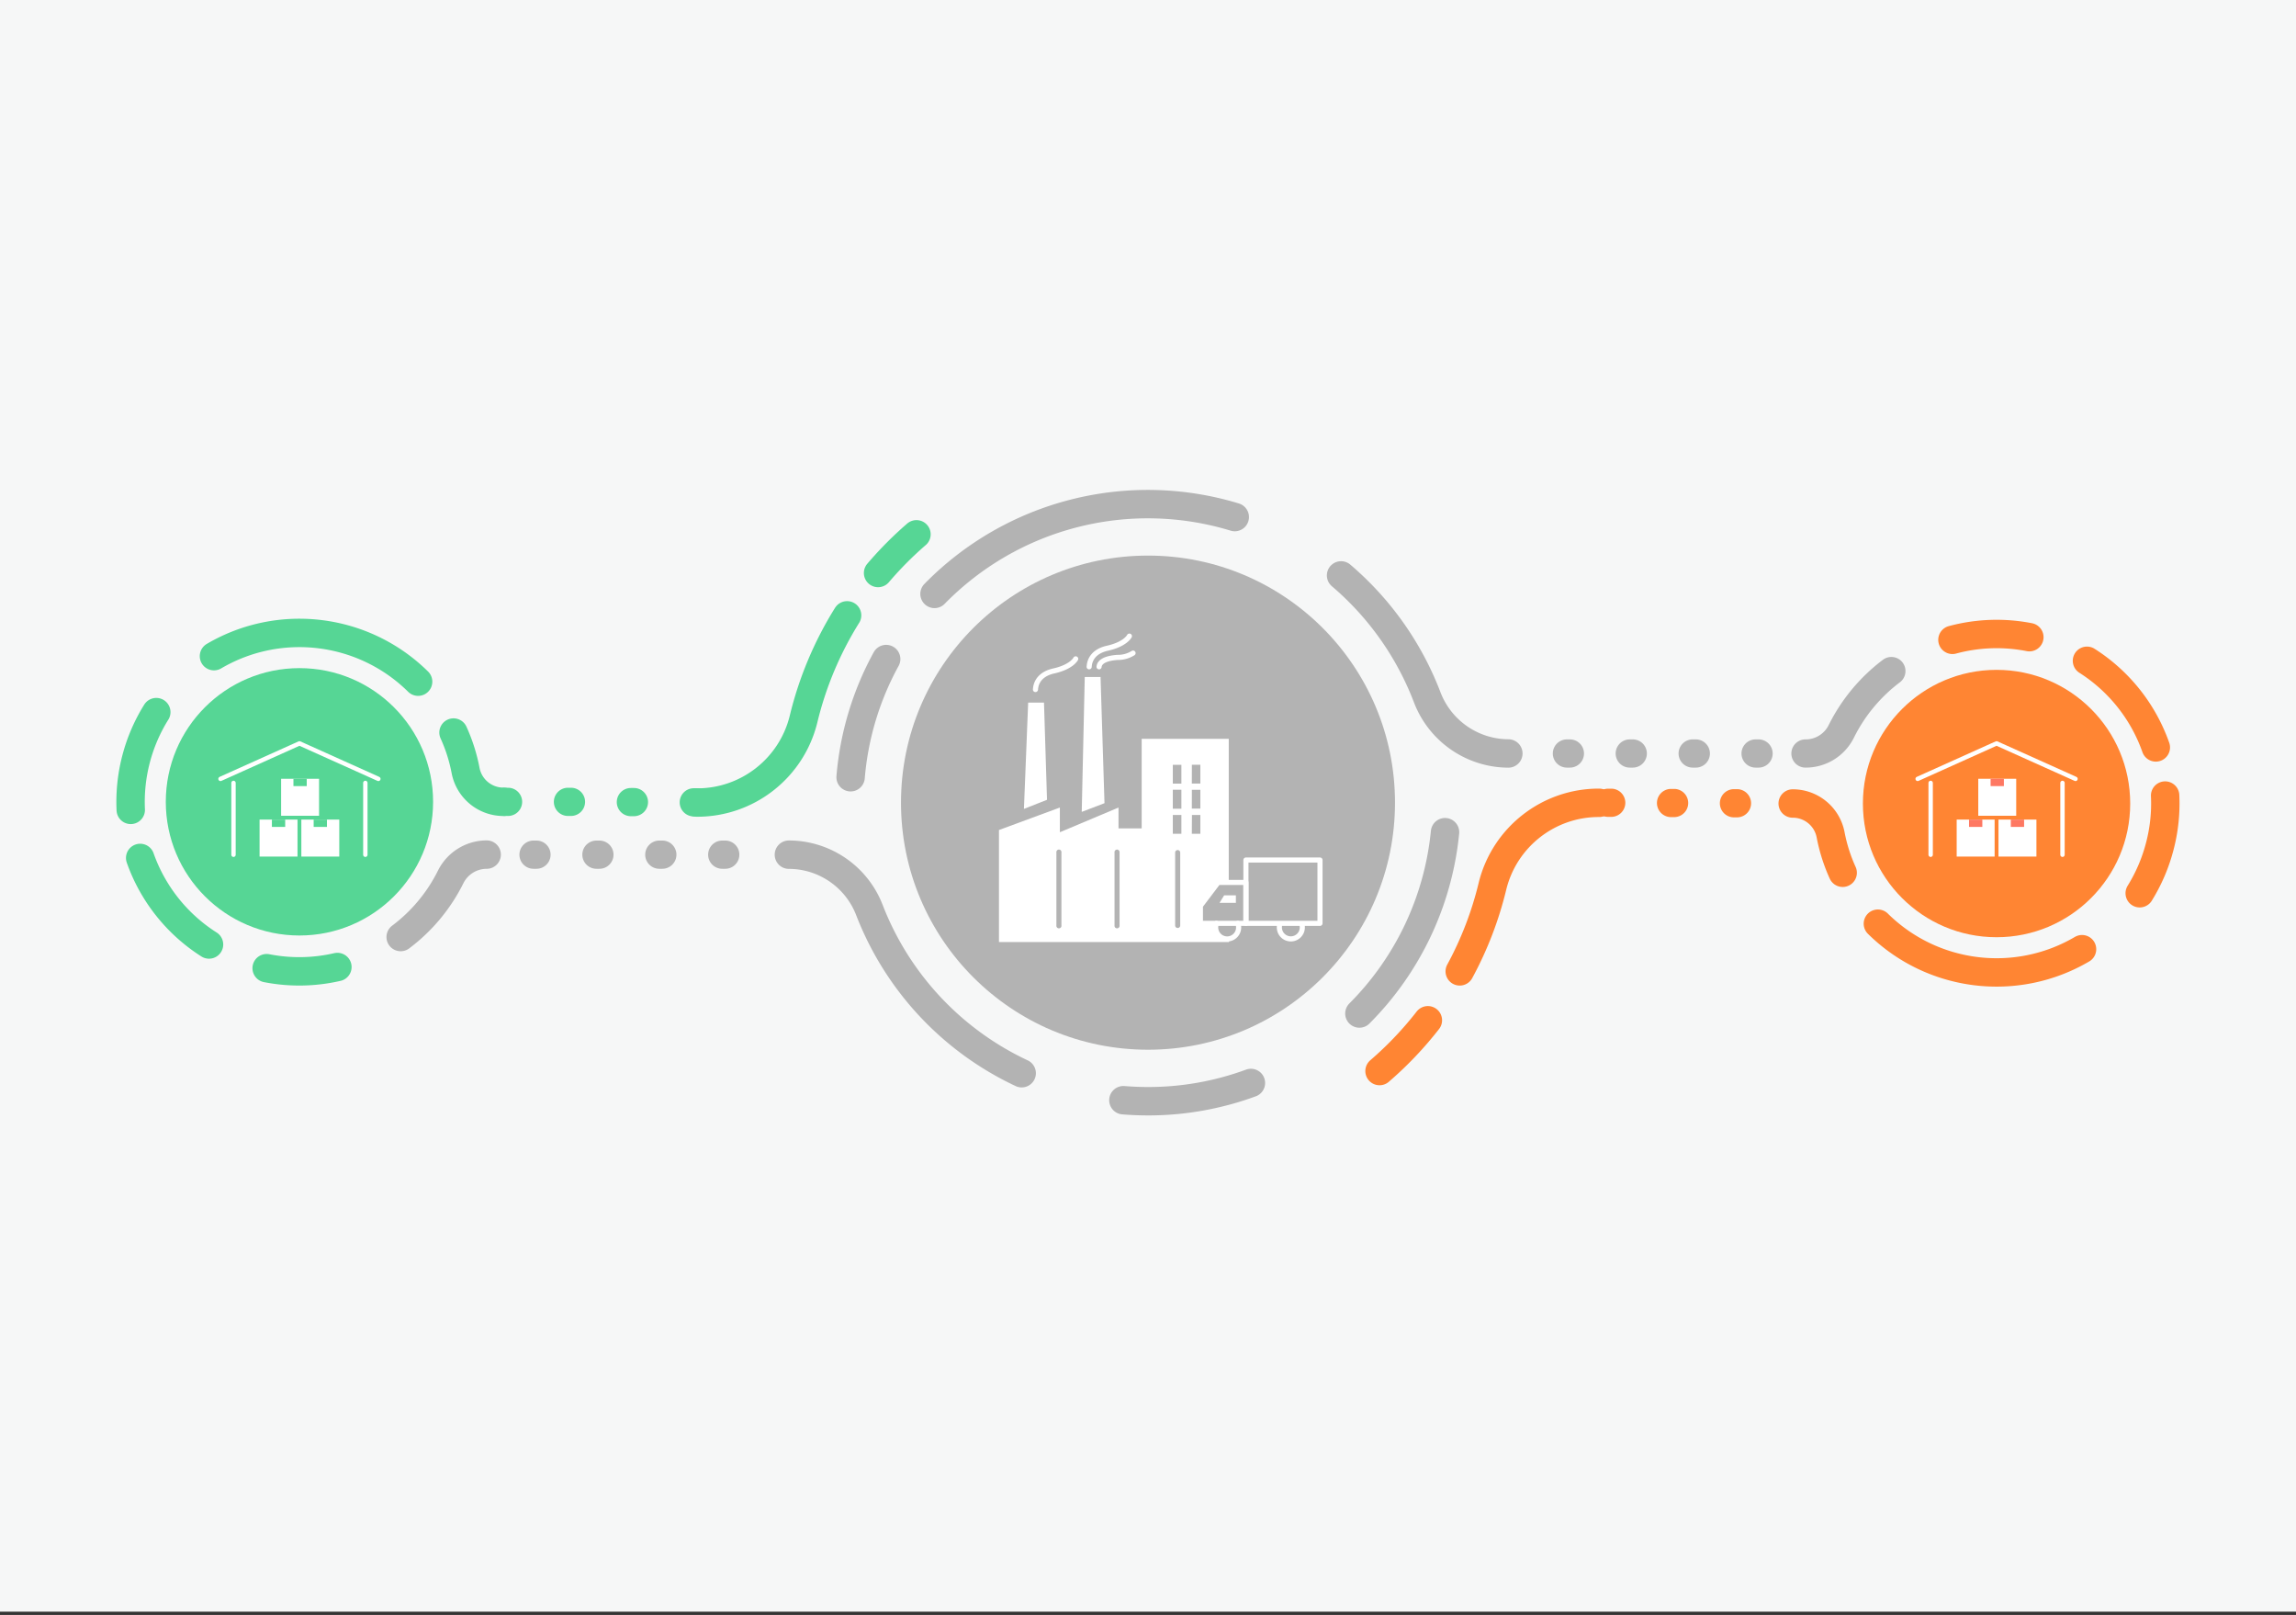 <svg xmlns="http://www.w3.org/2000/svg" width="566" height="398" viewBox="0 0 566 398">
    <rect x="0" y="0" width="566" height="398" fill="#333333" stroke="none"/>
    <g fill="none" fill-rule="evenodd">
        <path fill="#F6F7F7" fill-rule="nonzero" d="M0 0h566v397.193H0z"/>
        <circle cx="283" cy="197.812" r="60.89" fill="#B3B3B3" fill-rule="nonzero"/>
        <circle cx="73.818" cy="197.604" r="32.947" fill="#56D695" fill-rule="nonzero"/>
        <path stroke="#56D695" stroke-linecap="round" stroke-width="7" d="M38.528 175.5a41.834 41.834 0 0 0-6.296 24.09M34.556 211.436a41.705 41.705 0 0 0 16.97 21.329M103.072 167.993c-13.417-13.249-34.062-15.827-50.325-6.286M124.123 197.604a9.503 9.503 0 0 1-9.344-7.686 40.95 40.95 0 0 0-2.98-9.384"/>
        <path fill="#56D695" fill-rule="nonzero" d="M171.786 201.208h-.755a3.475 3.475 0 0 1 0-6.95h.755a3.475 3.475 0 1 1 0 6.95zm-15.51-.06h-.755a3.475 3.475 0 0 1 0-6.95h.755a3.475 3.475 0 1 1 0 6.95zm-15.51-.06h-.755a3.475 3.475 0 0 1 0-6.95h.744a3.475 3.475 0 1 1 0 6.95h.01zm-15.511 0h-.755a3.475 3.475 0 0 1 0-6.95h.745a3.475 3.475 0 1 1 0 6.95h.01z"/>
        <path stroke="#56D695" stroke-linecap="round" stroke-width="7" d="M208.824 151.648a86.688 86.688 0 0 0-10.744 25.6c-2.978 12.09-13.842 20.575-26.294 20.535M225.923 131.68a88.435 88.435 0 0 0-9.463 9.532M65.735 238.604a41.785 41.785 0 0 0 17.437-.288"/>
        <circle cx="492.182" cy="198.03" r="32.947" fill="#FF8533" fill-rule="nonzero"/>
        <path stroke="#FF8533" stroke-linecap="round" stroke-width="7" d="M527.472 220.134a41.884 41.884 0 0 0 4.965-11.628 41.447 41.447 0 0 0 1.301-12.442M531.444 184.198a41.705 41.705 0 0 0-16.97-21.349M462.928 227.641c13.417 13.249 34.062 15.827 50.325 6.286M441.927 198.02a9.493 9.493 0 0 1 9.344 7.686 41.259 41.259 0 0 0 2.979 9.384"/>
        <path fill="#FF8533" fill-rule="nonzero" d="M428.204 201.436h-.755a3.475 3.475 0 1 1 0-6.95h.745a3.475 3.475 0 0 1 0 6.95h.01zm-15.51-.06h-.755a3.475 3.475 0 1 1 0-6.95h.754a3.475 3.475 0 0 1 0 6.95zm-15.501-.059h-.745a3.475 3.475 0 1 1 0-6.95h.745a3.475 3.475 0 1 1 0 6.95z"/>
        <path stroke="#FF8533" stroke-linecap="round" stroke-width="7" d="M359.847 239.388a86.31 86.31 0 0 0 8.073-21.001c2.978-12.092 13.842-20.576 26.294-20.536M340.077 263.955a87.492 87.492 0 0 0 11.915-12.512M500.265 157.03a41.884 41.884 0 0 0-18.956.656"/>
        <path stroke="#B3B3B3" stroke-linecap="round" stroke-width="7" d="M251.86 264.49a73.848 73.848 0 0 1-37.525-40.185 21.32 21.32 0 0 0-19.86-13.674M308.37 266.894a73.312 73.312 0 0 1-25.37 4.498c-2.046 0-4.071-.09-6.067-.248M356.223 205.09a73.371 73.371 0 0 1-21.111 44.685M330.594 141.808a74.216 74.216 0 0 1 21.19 29.918 21.518 21.518 0 0 0 20.048 13.962M230.372 146.366a73.56 73.56 0 0 1 74.017-18.937M209.688 191.546a73.084 73.084 0 0 1 8.768-29.124"/>
        <path fill="#FFF" fill-rule="nonzero" d="M252.416 199.351l1.043-26.205h3.902l.745 23.961M266.665 200.086l.745-33.245h3.893l.973 31.1"/>
        <path stroke="#FFF" stroke-linecap="round" stroke-linejoin="round" stroke-width="1.26" d="M255.256 169.93c.06 0-.189-3.536 4.518-4.579 4.449-.993 5.402-2.979 5.402-2.979M268.493 164.329c.06 0-.19-3.535 4.508-4.578 4.448-.993 5.411-2.979 5.411-2.979M270.935 164.329c.06 0-.248-1.986 4.558-2.314a6.95 6.95 0 0 0 3.823-1.062"/>
        <path d="M307.14 217.473h-6.852l-4.37 5.77v4.309h11.221z"/>
        <path stroke="#FFF" stroke-linecap="round" stroke-linejoin="round" stroke-width="1.08" d="M54.356 191.953l19.462-8.748 19.453 8.748M57.563 192.946v17.705M90.064 192.946v17.705"/>
        <path fill="#FFF" fill-rule="nonzero" d="M69.3 191.924h9.354v9.116H69.3z"/>
        <path fill="#56D695" fill-rule="nonzero" d="M72.339 191.924h3.277v1.807h-3.277z"/>
        <path fill="#FFF" fill-rule="nonzero" d="M63.988 201.983h9.354v9.116h-9.354z"/>
        <path fill="#56D695" fill-rule="nonzero" d="M67.026 201.983h3.277v1.807h-3.277z"/>
        <path fill="#FFF" fill-rule="nonzero" d="M74.285 201.983h9.354v9.116h-9.354z"/>
        <path fill="#56D695" fill-rule="nonzero" d="M77.324 201.983h3.277v1.807h-3.277z"/>
        <path stroke="#FFF" stroke-linecap="round" stroke-linejoin="round" stroke-width="1.08" d="M472.73 191.953l19.452-8.748 19.462 8.748M475.936 192.946v17.705M508.437 192.946v17.705"/>
        <path fill="#FFF" fill-rule="nonzero" d="M487.674 191.924h9.354v9.116h-9.354z"/>
        <path fill="#FE7862" fill-rule="nonzero" d="M490.712 191.924h3.277v1.807h-3.277z"/>
        <path fill="#FFF" fill-rule="nonzero" d="M482.351 201.983h9.354v9.116h-9.354z"/>
        <path fill="#FE7862" fill-rule="nonzero" d="M485.4 201.983h3.277v1.807H485.4z"/>
        <path fill="#FFF" fill-rule="nonzero" d="M492.658 201.983h9.354v9.116h-9.354z"/>
        <path fill="#FE7862" fill-rule="nonzero" d="M495.697 201.983h3.277v1.807h-3.277z"/>
        <path fill="#B3B3B3" fill-rule="nonzero" d="M178.786 214.107h-.744a3.475 3.475 0 0 1 0-6.951h.744a3.475 3.475 0 1 1 0 6.95zm-15.51 0h-.745a3.475 3.475 0 0 1 0-6.951h.745a3.475 3.475 0 1 1 0 6.95zm-15.51 0h-.735a3.475 3.475 0 0 1 0-6.951h.735a3.475 3.475 0 1 1 0 6.95zm-15.51 0h-.735a3.475 3.475 0 0 1 0-6.951h.734a3.475 3.475 0 1 1 0 6.95z"/>
        <path stroke="#B3B3B3" stroke-linecap="round" stroke-width="7" d="M98.772 230.928c5.219-3.915 9.446-9 12.343-14.845a9.93 9.93 0 0 1 8.857-5.471"/>
        <path fill="#B3B3B3" fill-rule="nonzero" d="M433.516 189.173h-.735a3.475 3.475 0 1 1 0-6.95h.735a3.475 3.475 0 1 1 0 6.95zm-15.51 0h-.735a3.475 3.475 0 1 1 0-6.95h.775a3.475 3.475 0 1 1 0 6.95h-.04zm-15.51 0h-.735a3.475 3.475 0 1 1 0-6.95h.744a3.475 3.475 0 1 1 0 6.95h-.01zm-15.51 0h-.716a3.475 3.475 0 0 1 0-6.95h.735a3.475 3.475 0 1 1 0 6.95h-.02zM445.075 189.173a3.475 3.475 0 0 1 0-6.95 6.335 6.335 0 0 0 5.73-3.546 45.568 45.568 0 0 1 13.365-16.076 3.475 3.475 0 1 1 4.17 5.56 38.518 38.518 0 0 0-11.31 13.614 13.246 13.246 0 0 1-11.955 7.398z"/>
        <path stroke="#FFF" stroke-linecap="round" stroke-linejoin="round" stroke-width="1.26" d="M307.14 217.473h-6.852l-4.37 5.77v4.309h11.221z"/>
        <path stroke="#FFF" stroke-linecap="round" stroke-linejoin="round" stroke-width="1.26" d="M307.139 211.952H325.4v15.6h-18.261zM305.153 227.552a2.83 2.83 0 1 1-5.47.993 2.77 2.77 0 0 1 .178-.993M320.872 227.611c.113.302.17.622.17.944a2.83 2.83 0 1 1-5.66 0 2.77 2.77 0 0 1 .188-.993"/>
        <path fill="#FFF" fill-rule="nonzero" d="M304.667 220.65v1.858h-4.032l1.132-1.857z"/>
        <path fill="#FFF" fill-rule="nonzero" d="M302.502 231.365a2.84 2.84 0 0 1-2.641-3.833h-3.972v-4.31l4.369-5.769h2.651v-35.37h-21.468v22.074h-5.71v-5.143l-14.457 6.087v-6.087l-15.014 5.54v27.605h56.699v-.794c-.152.01-.305.01-.457 0zm-40.841-3.287a.626.626 0 1 1-1.241 0v-17.993a.626.626 0 1 1 1.24 0v17.993zm14.329 0a.626.626 0 1 1-1.242 0v-17.993a.626.626 0 1 1 1.242 0v17.993zm17.824-39.61h2.095v4.637h-2.105l.01-4.637zm0 6.176h2.095v4.638h-2.105l.01-4.638zm-2.87 33.454a.626.626 0 0 1-1.251 0v-18.013a.626.626 0 0 1 1.25 0v18.013zm.288-22.62h-2.115v-4.637h2.115v4.637zm0-6.176h-2.115v-4.677h2.115v4.677zm0-6.177h-2.115v-4.637h2.115v4.637zm2.601 7.716h2.076v4.637h-2.105l.03-4.637z"/>
    </g>
</svg>
